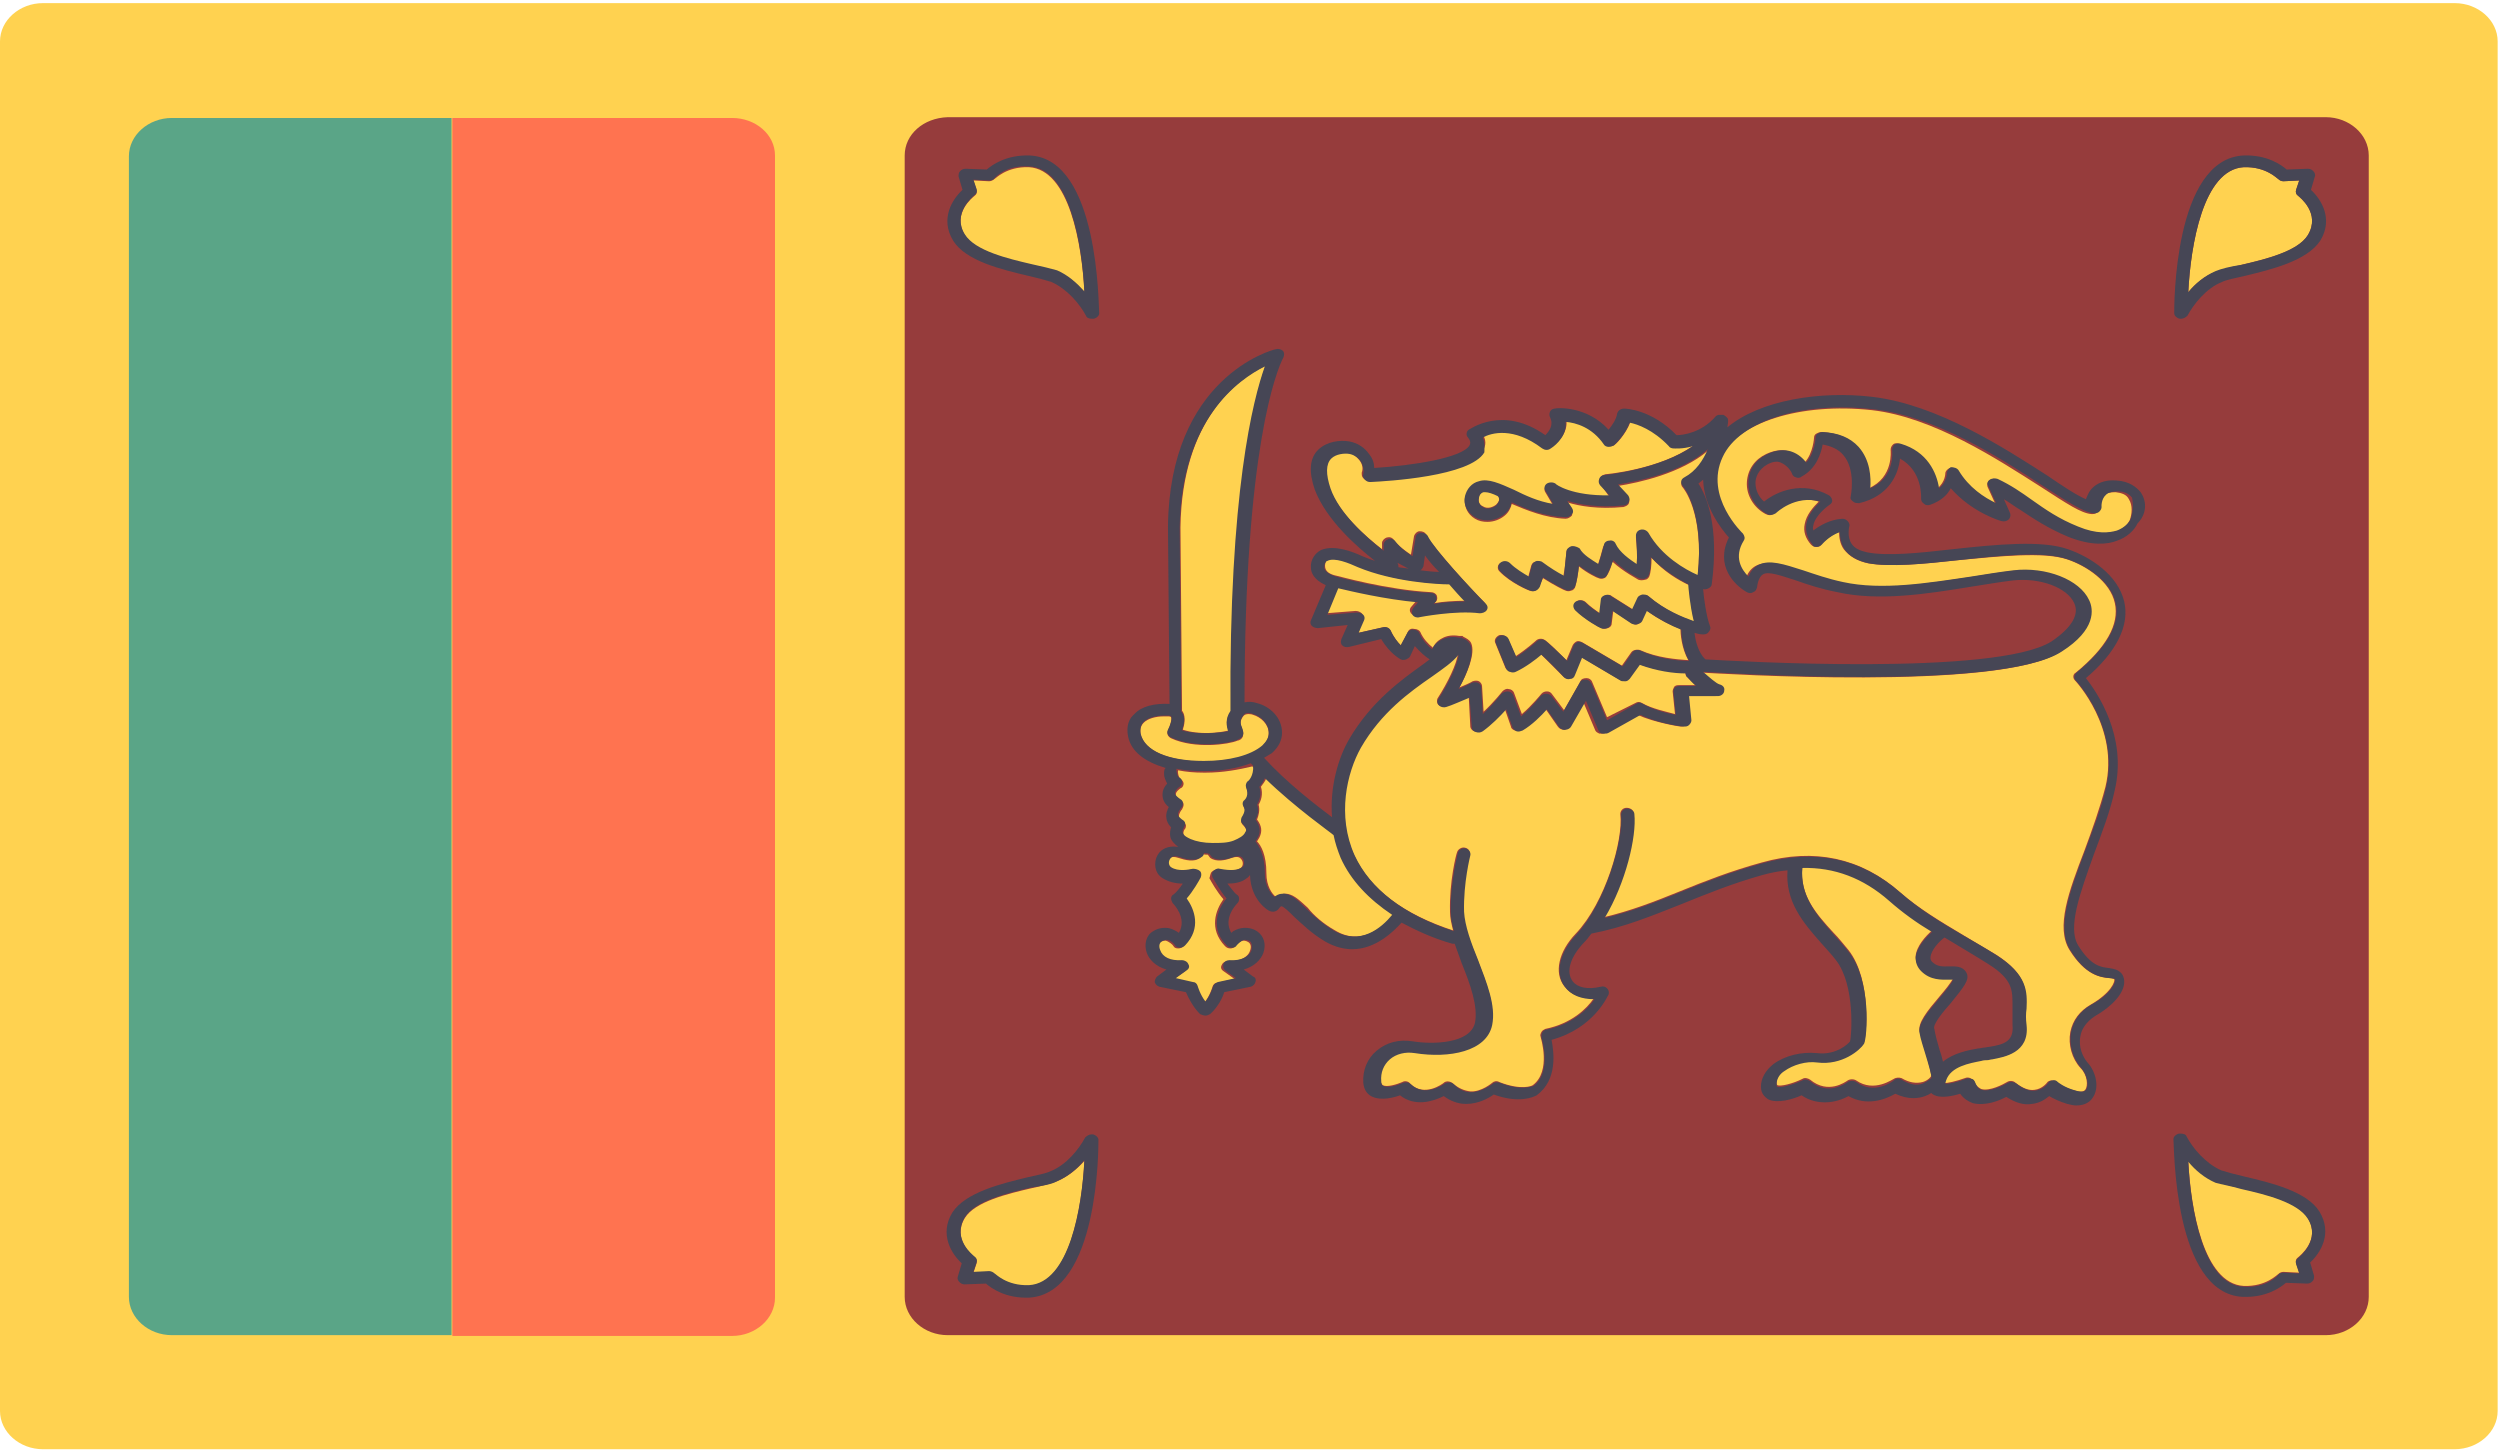 <?xml version="1.0" encoding="utf-8"?>
<!-- Generator: Adobe Illustrator 25.0.0, SVG Export Plug-In . SVG Version: 6.00 Build 0)  -->
<svg version="1.1" id="Capa_1" xmlns="http://www.w3.org/2000/svg" xmlns:xlink="http://www.w3.org/1999/xlink" x="0px" y="0px"
	 viewBox="0 0 32 18.62" style="enable-background:new 0 0 32 18.62;" xml:space="preserve">
<style type="text/css">
	.st0{fill:#FF4B55;}
	.st1{fill:#464655;}
	.st2{fill:#73AF00;}
	.st3{fill:#F5F5F5;}
	.st4{fill:#41479B;}
	.st5{fill:#FFF5DC;}
	.st6{fill:#D27D69;}
	.st7{fill:#FFE15A;}
	.st8{fill:#B95546;}
	.st9{fill:#DCBE82;}
	.st10{fill:#D2AA73;}
	.st11{fill:#4173CD;}
	.st12{fill:#82AFFF;}
	.st13{fill:#F09146;}
	.st14{fill:#FFB400;}
	.st15{fill:#965032;}
	.st16{fill:#BE7855;}
	.st17{fill:#FFBE3C;}
	.st18{fill:#EAF3F5;}
	.st19{fill:#8C5A28;}
	.st20{fill:#F0C850;}
	.st21{fill:#FF6E55;}
	.st22{fill:#FFBE5A;}
	.st23{fill:#3CC8FF;}
	.st24{fill:#825546;}
	.st25{fill:#FFD255;}
	.st26{fill:#FFD25A;}
	.st27{fill:#509664;}
	.st28{fill:#F0AA00;}
	.st29{fill:#A561CD;}
	.st30{fill:#B34900;}
	.st31{fill:#64B496;}
	.st32{fill:#FF6B71;}
	.st33{fill:#5F64B9;}
	.st34{fill:#F5F0F0;}
	.st35{fill:#5A4646;}
	.st36{fill:#E6E1CD;}
	.st37{fill:#FFD0AF;}
	.st38{fill:#FFAF94;}
	.st39{fill:#8CB400;}
	.st40{fill:#69C3FF;}
	.st41{fill:#009B64;}
	.st42{fill:#5AA0E6;}
	.st43{fill:#FFC88C;}
	.st44{fill:#E1E1E1;}
	.st45{fill:#966446;}
	.st46{fill:#BE915A;}
	.st47{fill:#B9B9B9;}
	.st48{fill:#F0C727;}
	.st49{fill:#50AF69;}
	.st50{fill:#FFE6E6;}
	.st51{fill:#FFB750;}
	.st52{fill:#FFC455;}
	.st53{fill:#FFCD55;}
	.st54{fill:#9BC800;}
	.st55{fill:#FFE14E;}
	.st56{fill:#FFB14E;}
	.st57{fill:#B46446;}
	.st58{fill:#5FA000;}
	.st59{fill:#F2DD30;}
	.st60{fill:#FFC855;}
	.st61{fill:#A0A0A0;}
	.st62{fill:#69B469;}
	.st63{fill:#F4E08F;}
	.st64{fill:#ECD077;}
	.st65{fill:#FCF0A8;}
	.st66{fill:#FAB446;}
	.st67{fill:#C8414B;}
	.st68{fill:#FF9B46;}
	.st69{fill:#FF9B55;}
	.st70{fill:#82C3D2;}
	.st71{fill:#5AA587;}
	.st72{fill:#CDCDCD;}
	.st73{fill:#B4A08C;}
	.st74{fill:#FFD250;}
	.st75{fill:#00C3A0;}
	.st76{fill:#00AADC;}
	.st77{fill:#732D37;}
	.st78{fill:#AAD264;}
	.st79{fill:#874150;}
	.st80{fill:#783C46;}
	.st81{fill:#FFB478;}
	.st82{fill:#9B4B5A;}
	.st83{fill:#FFCD5A;}
	.st84{fill:#FFAA5A;}
	.st85{fill:#FF875A;}
	.st86{fill:#E6B432;}
	.st87{fill:#C86464;}
	.st88{fill:#FFF5E1;}
	.st89{fill:#963C3C;}
	.st90{fill:#5A8250;}
	.st91{fill:#AFEBFF;}
	.st92{fill:#557DE6;}
	.st93{fill:#D23741;}
	.st94{fill:#64C86E;}
	.st95{fill:#873250;}
	.st96{fill:#41AA5A;}
	.st97{fill:#8CD7FF;}
	.st98{fill:#6EC86E;}
	.st99{fill:#FFF0E1;}
	.st100{fill:#FFC75A;}
	.st101{fill:#FFD350;}
	.st102{fill:#FFBE50;}
	.st103{fill:#A54B50;}
	.st104{fill:#C87878;}
	.st105{fill:#FF1722;}
	.st106{fill:#FFB441;}
	.st107{fill:#5064AA;}
	.st108{fill:#FFA0D2;}
	.st109{fill:#FF7350;}
	.st110{fill:#245DBD;}
	.st111{fill:#D35A10;}
	.st112{fill:#FFA033;}
	.st113{fill:#FF9480;}
	.st114{fill:#FFA0E4;}
	.st115{fill:#696E7D;}
	.st116{fill:#FFFCFF;}
	.st117{fill:#EBEBEB;}
	.st118{fill:#FF4B57;}
	.st119{fill:#D2D2D2;}
	.st120{fill:#F0C814;}
	.st121{fill:#F7B518;}
	.st122{fill:#2C2F38;}
	.st123{fill:#4C8056;}
	.st124{fill:#F0C419;}
	.st125{fill:#C03A2B;}
	.st126{fill:#EA3F3F;}
	.st127{fill:#E4E3E1;}
	.st128{fill:#2472B2;}
</style>
<g>
	<path class="st74" d="M31.42,0.04H0.55C0.25,0.04,0,0.26,0,0.53v17.53c0,0.27,0.25,0.49,0.55,0.49h30.87c0.3,0,0.55-0.22,0.55-0.49
		V0.53C31.97,0.26,31.72,0.04,31.42,0.04L31.42,0.04z M31.42,0.04"/>
	<path class="st89" d="M11.58,1.99V16.6c0,0.27,0.25,0.49,0.55,0.49h17.64c0.3,0,0.55-0.22,0.55-0.49V1.99
		c0-0.27-0.25-0.49-0.55-0.49H12.13C11.82,1.51,11.58,1.72,11.58,1.99L11.58,1.99z M11.58,1.99"/>
	<path class="st71" d="M5.79,1.51H2.2c-0.3,0-0.55,0.22-0.55,0.49V16.6c0,0.27,0.25,0.49,0.55,0.49h3.58V1.51z M5.79,1.51"/>
	<path class="st109" d="M9.37,1.51H5.79v15.59h3.58c0.3,0,0.55-0.22,0.55-0.49V1.99C9.92,1.72,9.67,1.51,9.37,1.51L9.37,1.51z
		 M9.37,1.51"/>
	<path class="st74" d="M24.57,13.2c-0.02-0.11,0.09-0.25,0.26-0.45c0.06-0.07,0.15-0.18,0.17-0.23c-0.02,0-0.04,0-0.05,0
		c-0.09,0-0.23,0.01-0.36-0.11c-0.05-0.05-0.07-0.11-0.07-0.17c0.01-0.13,0.13-0.26,0.21-0.33c-0.19-0.12-0.38-0.24-0.55-0.4
		c-0.33-0.29-0.7-0.43-1.11-0.42c-0.04,0.36,0.17,0.6,0.4,0.85c0.07,0.07,0.13,0.15,0.19,0.22c0.3,0.38,0.23,1.11,0.2,1.18
		c-0.04,0.09-0.28,0.28-0.6,0.24c-0.15-0.02-0.32,0.03-0.42,0.11c-0.05,0.04-0.1,0.09-0.1,0.17c0,0,0,0.02,0.01,0.03
		c0.04,0.02,0.2-0.02,0.32-0.08c0.03-0.02,0.07-0.01,0.1,0.01c0.23,0.19,0.45,0.03,0.48,0.01c0.03-0.02,0.08-0.02,0.11,0
		c0.23,0.16,0.47-0.02,0.48-0.02c0.03-0.02,0.07-0.02,0.1-0.01c0.1,0.06,0.19,0.07,0.27,0.05c0.07-0.02,0.11-0.07,0.11-0.08
		c0-0.03-0.04-0.19-0.07-0.29C24.62,13.39,24.59,13.27,24.57,13.2L24.57,13.2z M24.57,13.2"/>
	<path class="st74" d="M27.08,6.3c-0.07,0-0.12,0.01-0.15,0.04c-0.06,0.06-0.06,0.16-0.06,0.16c0,0.02-0.01,0.04-0.03,0.06
		c-0.02,0.02-0.04,0.02-0.07,0.02c-0.13-0.01-0.31-0.13-0.65-0.35c-0.55-0.35-1.37-0.89-2.16-0.98c-0.92-0.1-1.73,0.16-1.94,0.61
		c-0.23,0.51,0.26,0.97,0.26,0.98c0.02,0.02,0.03,0.06,0.01,0.09c-0.13,0.22-0.03,0.37,0.06,0.46c0.03-0.07,0.07-0.12,0.13-0.15
		c0.14-0.07,0.32-0.01,0.57,0.07c0.15,0.05,0.31,0.1,0.51,0.15c0.5,0.11,1.1,0.01,1.64-0.07c0.19-0.03,0.37-0.06,0.54-0.08
		c0.43-0.05,0.85,0.12,0.97,0.38c0.06,0.13,0.09,0.38-0.35,0.66c-0.78,0.5-4.36,0.27-4.57,0.26c0,0-0.01,0-0.02,0
		c0.08,0.08,0.17,0.15,0.21,0.16c0.04,0.01,0.07,0.04,0.06,0.08C22.03,8.88,22,8.91,21.95,8.91l-0.37,0l0.03,0.31
		c0,0.02-0.01,0.05-0.03,0.06c-0.02,0.02-0.05,0.02-0.07,0.02c-0.01,0-0.33-0.05-0.55-0.15l-0.41,0.23
		c-0.01,0.01-0.03,0.01-0.05,0.01c-0.01,0-0.02,0-0.03,0c-0.02-0.01-0.04-0.02-0.05-0.04l-0.16-0.38L20.09,9.3
		c-0.01,0.02-0.04,0.04-0.07,0.04c-0.03,0-0.06-0.01-0.08-0.04l-0.16-0.23c-0.07,0.08-0.19,0.2-0.31,0.27
		c-0.02,0.01-0.05,0.02-0.08,0.01c-0.03-0.01-0.05-0.03-0.05-0.05l-0.08-0.23c-0.07,0.08-0.18,0.19-0.3,0.28
		c-0.02,0.02-0.06,0.02-0.09,0.01c-0.03-0.01-0.05-0.04-0.05-0.06L18.8,8.92c-0.1,0.04-0.23,0.1-0.3,0.12
		c-0.03,0.01-0.07,0-0.09-0.02c-0.02-0.02-0.02-0.06-0.01-0.08c0.13-0.2,0.25-0.45,0.26-0.57c-0.09,0.09-0.21,0.18-0.34,0.28
		c-0.29,0.21-0.65,0.46-0.91,0.91c-0.18,0.31-0.32,0.86-0.08,1.38c0.2,0.44,0.63,0.76,1.27,0.97c-0.02-0.08-0.04-0.16-0.04-0.24
		c-0.01-0.39,0.08-0.74,0.09-0.76c0.01-0.04,0.06-0.07,0.1-0.06c0.05,0.01,0.07,0.05,0.06,0.09c0,0-0.09,0.35-0.08,0.72
		c0,0.18,0.09,0.4,0.18,0.62c0.11,0.29,0.23,0.58,0.18,0.83c-0.07,0.34-0.55,0.42-0.99,0.36c-0.13-0.02-0.24,0.01-0.32,0.08
		c-0.08,0.07-0.13,0.17-0.11,0.28c0.01,0.05,0.03,0.06,0.03,0.06c0.05,0.03,0.18-0.01,0.25-0.04c0.03-0.02,0.08-0.01,0.1,0.02
		c0.18,0.18,0.42,0,0.43-0.01c0.03-0.03,0.09-0.02,0.12,0.01c0.07,0.06,0.14,0.09,0.22,0.1c0.14,0.01,0.28-0.11,0.28-0.11
		c0.02-0.02,0.06-0.03,0.09-0.01c0.28,0.11,0.42,0.05,0.43,0.04c0.24-0.18,0.1-0.61,0.1-0.62c-0.01-0.02,0-0.04,0.01-0.06
		c0.01-0.02,0.03-0.03,0.05-0.04c0.34-0.07,0.53-0.26,0.62-0.39c-0.17,0-0.3-0.05-0.38-0.16c-0.13-0.17-0.07-0.44,0.15-0.67
		c0.38-0.4,0.61-1.2,0.57-1.53c0-0.04,0.03-0.08,0.08-0.08c0.05,0,0.09,0.03,0.09,0.07c0.03,0.29-0.12,0.88-0.38,1.33
		c0.34-0.08,0.65-0.2,0.97-0.33c0.32-0.13,0.65-0.26,1.05-0.37c0.67-0.19,1.27-0.06,1.77,0.38c0.24,0.21,0.51,0.37,0.81,0.55
		c0.13,0.08,0.27,0.16,0.42,0.25c0.39,0.25,0.39,0.46,0.38,0.68c0,0.07,0,0.14,0,0.21c0.04,0.36-0.28,0.42-0.44,0.44
		c-0.02,0-0.04,0.01-0.06,0.01c-0.02,0-0.05,0.01-0.08,0.01c-0.16,0.03-0.4,0.07-0.45,0.25c-0.01,0.03-0.01,0.04-0.01,0.04
		c0.02,0.01,0.15-0.02,0.26-0.06c0.02-0.01,0.05-0.01,0.07,0c0.02,0.01,0.04,0.02,0.05,0.04c0.03,0.08,0.08,0.09,0.09,0.1
		c0.11,0.03,0.28-0.06,0.33-0.09c0.03-0.02,0.08-0.02,0.11,0.01c0.09,0.07,0.17,0.1,0.24,0.09c0.1-0.01,0.16-0.09,0.16-0.09
		c0.01-0.02,0.04-0.03,0.06-0.03c0.03,0,0.05,0.01,0.07,0.02c0,0,0.07,0.07,0.23,0.11c0.1,0.03,0.12,0,0.13-0.01
		c0.04-0.05,0.03-0.19-0.06-0.28c-0.11-0.12-0.16-0.3-0.13-0.46c0.03-0.15,0.12-0.27,0.26-0.35c0.26-0.15,0.32-0.3,0.3-0.33
		c0,0-0.03-0.01-0.06-0.01c-0.12-0.01-0.31-0.04-0.51-0.36c-0.18-0.29-0.01-0.75,0.19-1.27c0.1-0.27,0.2-0.55,0.27-0.82
		c0.18-0.75-0.38-1.35-0.39-1.36c-0.03-0.03-0.03-0.08,0.01-0.1c0.39-0.32,0.56-0.62,0.5-0.89c-0.06-0.28-0.37-0.48-0.61-0.56
		c-0.3-0.1-0.86-0.04-1.4,0.01c-0.45,0.05-0.87,0.09-1.15,0.04c-0.14-0.03-0.24-0.09-0.31-0.18c-0.05-0.07-0.06-0.16-0.06-0.22
		c-0.14,0.05-0.23,0.16-0.23,0.16C23.3,6.99,23.28,7,23.25,7c-0.03,0-0.05-0.01-0.07-0.03c-0.07-0.08-0.1-0.17-0.08-0.26
		c0.02-0.12,0.11-0.22,0.18-0.29c-0.31-0.1-0.56,0.14-0.57,0.15C22.68,6.6,22.64,6.6,22.6,6.58c-0.15-0.08-0.25-0.24-0.24-0.41
		c0.01-0.16,0.1-0.29,0.25-0.36c0.11-0.05,0.21-0.06,0.3-0.03c0.09,0.03,0.15,0.09,0.19,0.14c0.11-0.12,0.12-0.32,0.12-0.32
		c0-0.02,0.01-0.04,0.03-0.05c0.02-0.01,0.04-0.02,0.06-0.02c0.2,0.01,0.36,0.07,0.46,0.19c0.15,0.16,0.16,0.39,0.15,0.53
		c0.32-0.14,0.28-0.48,0.28-0.49c0-0.03,0.01-0.05,0.03-0.07c0.02-0.02,0.05-0.02,0.08-0.01c0.34,0.11,0.46,0.37,0.49,0.57
		c0.1-0.08,0.1-0.19,0.1-0.19c0-0.03,0.03-0.06,0.06-0.07c0.04-0.01,0.08,0.01,0.1,0.04c0.13,0.21,0.33,0.34,0.48,0.42l-0.1-0.22
		c-0.01-0.03,0-0.06,0.02-0.08c0.03-0.02,0.07-0.03,0.1-0.01c0.17,0.08,0.3,0.17,0.44,0.27c0.17,0.12,0.34,0.23,0.59,0.34
		c0.24,0.1,0.4,0.08,0.5,0.05c0.1-0.03,0.15-0.1,0.17-0.14c0.03-0.08,0.04-0.19-0.01-0.27C27.22,6.33,27.16,6.31,27.08,6.3
		L27.08,6.3z M27.08,6.3"/>
	<path class="st74" d="M17.11,7.37C17.11,7.37,17.11,7.37,17.11,7.37C17.11,7.37,17.11,7.37,17.11,7.37c0.01,0,0.64,0.18,1.21,0.21
		c0.03,0,0.06,0.02,0.07,0.04c0.01,0.03,0.01,0.06-0.01,0.08l-0.02,0.02c0.11-0.02,0.26-0.03,0.4-0.03
		c-0.06-0.06-0.13-0.14-0.2-0.22c-0.15,0-0.71-0.02-1.17-0.22c-0.11-0.05-0.3-0.13-0.39-0.09c-0.02,0.01-0.04,0.04-0.04,0.08
		C16.96,7.31,17.01,7.35,17.11,7.37L17.11,7.37z M17.11,7.37"/>
	<path class="st74" d="M19.01,6.29c-0.01,0-0.02,0-0.02,0c-0.04,0.01-0.06,0.05-0.06,0.08c-0.01,0.04,0,0.09,0.05,0.11
		c0.06,0.04,0.13,0.01,0.17-0.02c0.01-0.01,0.07-0.07,0.03-0.13C19.11,6.31,19.05,6.29,19.01,6.29L19.01,6.29z M19.01,6.29"/>
	<path class="st74" d="M18.18,8.09c0.04,0.09,0.1,0.15,0.16,0.2c0.02-0.04,0.05-0.08,0.1-0.11c0.05-0.03,0.12-0.06,0.24-0.04
		c0,0,0,0,0.01,0c0,0,0.01,0,0.01,0c0,0,0,0,0.01,0c0,0,0.01,0,0.01,0c0,0,0,0,0.01,0.01c0.04,0.02,0.08,0.04,0.1,0.08
		c0.06,0.13-0.05,0.39-0.15,0.57c0.07-0.03,0.14-0.06,0.17-0.08c0.03-0.01,0.06-0.01,0.08,0c0.02,0.01,0.04,0.04,0.04,0.06
		l0.02,0.33c0.13-0.12,0.24-0.26,0.24-0.26c0.02-0.02,0.05-0.04,0.08-0.03c0.03,0,0.06,0.02,0.07,0.05l0.1,0.27
		c0.13-0.11,0.25-0.26,0.25-0.26c0.02-0.02,0.04-0.03,0.07-0.03c0.03,0,0.05,0.01,0.07,0.04l0.15,0.2l0.21-0.37
		c0.01-0.03,0.04-0.04,0.08-0.04c0.03,0,0.06,0.02,0.07,0.05l0.19,0.45L20.93,9c0.03-0.02,0.06-0.02,0.09,0
		c0.12,0.07,0.31,0.11,0.42,0.14l-0.03-0.29c0-0.02,0.01-0.04,0.02-0.06c0.02-0.02,0.04-0.02,0.06-0.02l0.21,0
		c-0.05-0.05-0.09-0.09-0.11-0.11c-0.01-0.01-0.02-0.03-0.02-0.05c-0.16-0.01-0.37-0.03-0.59-0.11l-0.13,0.18
		c-0.01,0.02-0.03,0.03-0.05,0.03c-0.01,0-0.01,0-0.02,0c-0.02,0-0.03,0-0.05-0.01l-0.49-0.29l-0.09,0.22
		c-0.01,0.02-0.03,0.04-0.06,0.05c-0.03,0.01-0.06,0-0.08-0.02c-0.08-0.08-0.22-0.22-0.29-0.29c-0.07,0.06-0.19,0.16-0.33,0.22
		c-0.02,0.01-0.05,0.01-0.07,0c-0.02-0.01-0.04-0.02-0.05-0.04l-0.13-0.32c-0.02-0.04,0.01-0.08,0.05-0.1
		c0.04-0.01,0.09,0.01,0.11,0.04l0.1,0.23c0.14-0.09,0.26-0.2,0.26-0.2c0.03-0.03,0.08-0.03,0.11-0.01
		c0.05,0.03,0.18,0.16,0.28,0.26l0.08-0.19c0.01-0.02,0.03-0.04,0.05-0.05c0.02-0.01,0.05,0,0.07,0.01l0.51,0.3l0.12-0.17
		c0.02-0.03,0.07-0.04,0.11-0.03c0.22,0.1,0.47,0.12,0.62,0.13c-0.09-0.16-0.1-0.35-0.1-0.4C21.38,8,21.23,7.93,21.07,7.81
		l-0.06,0.13C21,7.97,20.98,7.98,20.96,7.99c-0.02,0.01-0.05,0-0.07-0.01l-0.24-0.16l-0.02,0.16c0,0.03-0.02,0.05-0.05,0.06
		c-0.03,0.01-0.06,0.01-0.08,0c-0.01,0-0.21-0.11-0.33-0.23c-0.03-0.03-0.03-0.08,0.01-0.11c0.03-0.03,0.09-0.02,0.12,0.01
		c0.05,0.05,0.12,0.1,0.18,0.14l0.02-0.17c0-0.03,0.02-0.05,0.05-0.06c0.03-0.01,0.06-0.01,0.08,0.01l0.27,0.17l0.07-0.14
		c0.01-0.02,0.03-0.04,0.06-0.04c0.03-0.01,0.06,0,0.08,0.02c0.21,0.18,0.44,0.27,0.58,0.32c-0.05-0.2-0.07-0.45-0.07-0.46
		c0,0,0,0,0-0.01c-0.13-0.06-0.32-0.17-0.48-0.35c0,0.09-0.01,0.19-0.03,0.24c-0.01,0.02-0.03,0.04-0.05,0.04
		C21.02,7.43,21,7.43,20.97,7.42c-0.01-0.01-0.19-0.1-0.33-0.23c-0.02,0.08-0.05,0.15-0.08,0.19C20.55,7.4,20.5,7.42,20.46,7.4
		c-0.01,0-0.14-0.06-0.25-0.15c-0.01,0.1-0.03,0.21-0.05,0.27c-0.01,0.02-0.03,0.04-0.05,0.04c-0.02,0.01-0.05,0.01-0.07,0
		c-0.01,0-0.15-0.07-0.29-0.16L19.7,7.51c-0.01,0.02-0.02,0.04-0.05,0.05c-0.02,0.01-0.05,0.01-0.07,0c-0.01,0-0.25-0.1-0.39-0.25
		c-0.03-0.03-0.02-0.08,0.01-0.1c0.04-0.03,0.09-0.02,0.12,0.01c0.07,0.07,0.17,0.13,0.24,0.17l0.04-0.15
		c0.01-0.03,0.03-0.05,0.06-0.05c0.03-0.01,0.06,0,0.08,0.02c0.08,0.06,0.19,0.13,0.27,0.17c0.02-0.09,0.03-0.23,0.04-0.31
		c0-0.03,0.03-0.06,0.07-0.07c0.04-0.01,0.07,0.01,0.09,0.04c0.05,0.08,0.16,0.15,0.24,0.2c0.02-0.06,0.05-0.16,0.07-0.24
		c0.01-0.03,0.04-0.05,0.07-0.06c0.04,0,0.07,0.01,0.09,0.04c0.05,0.1,0.18,0.2,0.27,0.26c0.01-0.11,0-0.26-0.01-0.36
		c0-0.04,0.02-0.07,0.06-0.08c0.04-0.01,0.08,0.01,0.1,0.04c0.17,0.3,0.47,0.47,0.63,0.54c0.09-0.82-0.19-1.14-0.19-1.14
		c-0.02-0.02-0.02-0.04-0.02-0.06c0-0.02,0.02-0.04,0.04-0.05c0.15-0.08,0.24-0.22,0.3-0.36c-0.34,0.29-0.89,0.41-1.15,0.45
		l0.13,0.14c0.02,0.02,0.02,0.05,0.01,0.08c-0.01,0.03-0.04,0.04-0.07,0.05c-0.32,0.03-0.56-0.01-0.72-0.06l0.06,0.09
		c0.01,0.02,0.01,0.05,0,0.08c-0.02,0.02-0.05,0.04-0.08,0.04c-0.26-0.01-0.5-0.11-0.69-0.19c-0.01,0.05-0.04,0.11-0.09,0.15
		c-0.06,0.05-0.14,0.08-0.22,0.08c-0.06,0-0.11-0.01-0.16-0.04c-0.1-0.06-0.14-0.16-0.13-0.26c0.02-0.1,0.09-0.17,0.18-0.2
		c0.13-0.03,0.27,0.03,0.45,0.11c0.14,0.07,0.32,0.14,0.5,0.18l-0.1-0.17c-0.02-0.03-0.01-0.07,0.02-0.09
		c0.03-0.02,0.08-0.02,0.11,0c0,0,0.21,0.15,0.69,0.15L20.49,6.2c-0.02-0.02-0.02-0.05-0.01-0.08c0.01-0.03,0.04-0.04,0.07-0.05
		c0.01,0,0.7-0.06,1.13-0.37c-0.14,0.04-0.25,0.03-0.25,0.03c-0.02,0-0.04-0.01-0.06-0.03c-0.2-0.22-0.4-0.28-0.5-0.3
		c-0.06,0.16-0.19,0.29-0.2,0.29c-0.02,0.02-0.04,0.02-0.07,0.02c-0.03,0-0.05-0.02-0.06-0.04c-0.15-0.21-0.37-0.27-0.49-0.29
		c0.02,0.16-0.11,0.29-0.19,0.34c-0.03,0.02-0.08,0.02-0.11,0c-0.36-0.29-0.64-0.2-0.76-0.14c0.04,0.08,0.02,0.14-0.01,0.19
		c-0.17,0.31-1.24,0.37-1.46,0.38c-0.03,0-0.05-0.01-0.07-0.03c-0.02-0.02-0.02-0.04-0.02-0.07c0.02-0.05,0.01-0.11-0.03-0.16
		c-0.04-0.05-0.09-0.09-0.15-0.1c-0.06-0.01-0.16,0-0.23,0.06c-0.07,0.07-0.08,0.2-0.01,0.38c0.11,0.32,0.46,0.63,0.68,0.8
		c0-0.04,0-0.07,0-0.08c0-0.03,0.03-0.06,0.06-0.07c0.04-0.01,0.07,0,0.09,0.03c0.07,0.09,0.16,0.15,0.22,0.19l0.04-0.24
		c0.01-0.03,0.04-0.06,0.07-0.06c0.04,0,0.07,0.01,0.09,0.05c0.08,0.16,0.56,0.68,0.74,0.86c0.02,0.02,0.03,0.06,0.01,0.08
		c-0.02,0.03-0.05,0.04-0.09,0.04c-0.31-0.04-0.76,0.05-0.77,0.05c-0.04,0.01-0.07-0.01-0.09-0.03c-0.02-0.03-0.02-0.06,0.01-0.09
		l0.06-0.07c-0.43-0.04-0.85-0.14-1.02-0.18l-0.14,0.34l0.38-0.03c0.03,0,0.06,0.01,0.08,0.03c0.02,0.02,0.02,0.05,0.01,0.07
		L17.39,8.1l0.31-0.07c0.04-0.01,0.08,0.01,0.1,0.04c0.04,0.09,0.09,0.15,0.13,0.19l0.09-0.17c0.01-0.03,0.04-0.05,0.08-0.04
		C18.14,8.05,18.17,8.07,18.18,8.09L18.18,8.09z M18.18,8.09"/>
	<path class="st74" d="M17.09,11.91c0.33,0.2,0.6-0.03,0.75-0.2c-0.31-0.2-0.53-0.44-0.66-0.73c-0.04-0.09-0.07-0.19-0.09-0.29
		c-0.03-0.02-0.49-0.35-0.88-0.73c-0.02,0.05-0.05,0.08-0.07,0.11c0.03,0.1,0,0.18-0.03,0.23c0.02,0.07,0,0.14-0.02,0.19
		c0.06,0.08,0.07,0.15,0.03,0.23c-0.01,0.02-0.02,0.03-0.03,0.05c0.05,0.05,0.12,0.17,0.12,0.41c0,0.16,0.07,0.26,0.12,0.3
		c0.03-0.02,0.06-0.03,0.1-0.04c0.11-0.01,0.19,0.07,0.31,0.18C16.81,11.71,16.93,11.82,17.09,11.91L17.09,11.91z M17.09,11.91"/>
	<path class="st74" d="M15.43,9.89c-0.01,0-0.01,0-0.02,0c-0.12,0-0.23-0.01-0.33-0.03c-0.01,0.03,0.01,0.1,0.03,0.11
		c0.02,0.01,0.04,0.04,0.04,0.06c0,0.02-0.01,0.05-0.04,0.06c-0.01,0.01-0.06,0.04-0.06,0.08c0,0.03,0.04,0.07,0.07,0.08
		c0.02,0.01,0.03,0.03,0.03,0.05c0,0.02-0.01,0.04-0.02,0.06c-0.01,0.01-0.04,0.05-0.04,0.09c0,0.01,0,0.03,0.05,0.06
		c0.02,0.01,0.03,0.03,0.04,0.05c0,0.02,0,0.04-0.02,0.06c0,0-0.02,0.03-0.01,0.06c0.01,0.03,0.06,0.06,0.1,0.08
		c0.07,0.03,0.17,0.05,0.28,0.05c0,0,0.01,0,0.01,0c0.09,0,0.18-0.01,0.26-0.03c0.08-0.03,0.13-0.06,0.15-0.11
		c0.01-0.01,0.02-0.05-0.04-0.11c-0.03-0.03-0.03-0.07,0-0.09c0,0,0.06-0.07,0.02-0.12c-0.02-0.03-0.01-0.07,0.01-0.09
		c0,0,0.06-0.06,0.02-0.16c-0.01-0.03,0-0.06,0.02-0.08c0,0,0.08-0.07,0.08-0.18c-0.01-0.01-0.02-0.02-0.03-0.03
		C15.86,9.85,15.66,9.89,15.43,9.89L15.43,9.89z M15.43,9.89"/>
	<path class="st74" d="M16.2,4.68c-0.34,0.16-1.07,0.67-1.09,2.07l0.02,2.35c0,0,0.01,0.01,0.01,0.01c0.04,0.07,0.02,0.17,0,0.23
		c0.21,0.07,0.47,0.04,0.59,0.01C15.7,9.3,15.68,9.2,15.76,9.1C15.75,6.3,16.05,5.11,16.2,4.68L16.2,4.68z M16.2,4.68"/>
	<path class="st74" d="M16.24,9.39c0-0.12-0.1-0.21-0.2-0.24c-0.02-0.01-0.09-0.02-0.12,0.01c-0.06,0.07-0.04,0.12-0.02,0.17
		c0.01,0.03,0.02,0.05,0.01,0.09c-0.01,0.04-0.05,0.06-0.07,0.06c-0.11,0.05-0.55,0.11-0.85-0.03c-0.04-0.02-0.06-0.06-0.04-0.1
		c0.03-0.06,0.05-0.14,0.04-0.17c0,0-0.01-0.01-0.03-0.01c-0.02,0-0.04,0-0.07,0c-0.1,0-0.2,0.03-0.25,0.08
		c-0.04,0.04-0.05,0.09-0.04,0.15c0.05,0.21,0.35,0.34,0.81,0.35c0.32,0,0.6-0.07,0.74-0.19C16.21,9.5,16.24,9.45,16.24,9.39
		L16.24,9.39z M16.24,9.39"/>
	<path class="st74" d="M15.51,11.16c0.02-0.02,0.05-0.03,0.08-0.03c0.06,0.01,0.2,0.04,0.29-0.02c0.03-0.02,0.04-0.07,0.01-0.11
		c-0.01-0.01-0.03-0.05-0.12-0.02c-0.08,0.03-0.2,0.06-0.28,0c-0.01-0.01-0.02-0.03-0.03-0.04c-0.02,0-0.05,0-0.07-0.01
		c-0.01,0.02-0.02,0.03-0.03,0.05c-0.07,0.06-0.19,0.03-0.28,0c-0.09-0.03-0.11,0.01-0.12,0.02c-0.02,0.04-0.02,0.09,0.01,0.11
		c0.08,0.06,0.23,0.03,0.28,0.02c0.03-0.01,0.07,0,0.09,0.03c0.02,0.02,0.03,0.05,0.01,0.08c-0.02,0.03-0.1,0.18-0.18,0.27
		c0.11,0.14,0.2,0.38-0.02,0.6c-0.02,0.02-0.04,0.03-0.07,0.03c-0.03,0-0.05-0.01-0.06-0.03c-0.01-0.02-0.06-0.06-0.1-0.07
		c-0.01,0-0.04,0-0.07,0.02c-0.02,0.01-0.03,0.06-0.02,0.11c0.03,0.09,0.14,0.14,0.28,0.13c0.03,0,0.07,0.02,0.08,0.05
		c0.01,0.03,0,0.06-0.02,0.08l-0.14,0.1l0.23,0.05c0.03,0.01,0.05,0.03,0.06,0.05c0,0,0.03,0.11,0.1,0.2c0.07-0.09,0.1-0.2,0.1-0.2
		c0.01-0.03,0.03-0.05,0.06-0.05l0.22-0.05l-0.14-0.1c-0.03-0.02-0.04-0.05-0.02-0.08c0.01-0.03,0.05-0.05,0.08-0.05
		c0.14,0.01,0.25-0.04,0.28-0.13c0.02-0.05,0.01-0.09-0.02-0.11c-0.03-0.02-0.06-0.02-0.07-0.02c-0.05,0.01-0.09,0.06-0.1,0.07
		c-0.01,0.02-0.04,0.03-0.06,0.03c-0.03,0-0.05-0.01-0.07-0.03c-0.21-0.22-0.12-0.46-0.02-0.6c-0.08-0.09-0.16-0.23-0.18-0.27
		C15.49,11.22,15.49,11.18,15.51,11.16L15.51,11.16z M15.51,11.16"/>
	<path class="st1" d="M27.4,6.3c-0.05-0.06-0.14-0.14-0.31-0.15c-0.12-0.01-0.22,0.02-0.29,0.08c-0.06,0.05-0.08,0.11-0.1,0.16
		c-0.12-0.05-0.3-0.17-0.49-0.3c-0.56-0.36-1.41-0.91-2.24-1.01c-0.67-0.08-1.44,0.04-1.86,0.39c0.01-0.05,0.01-0.08,0.01-0.08
		c0,0,0,0,0,0c0-0.01,0-0.03-0.01-0.04c0,0,0,0-0.01-0.01c-0.01-0.01-0.02-0.02-0.04-0.03c0,0,0,0,0,0h0c-0.02,0-0.03,0-0.05,0
		c0,0-0.01,0-0.01,0c-0.01,0-0.03,0.01-0.04,0.02c0,0,0,0,0,0c-0.18,0.21-0.42,0.24-0.5,0.24c-0.32-0.33-0.65-0.34-0.67-0.34
		c-0.05,0-0.08,0.03-0.09,0.06c-0.01,0.08-0.07,0.16-0.11,0.21c-0.28-0.31-0.67-0.28-0.69-0.27c-0.03,0-0.05,0.02-0.06,0.04
		c-0.01,0.02-0.01,0.05,0,0.07c0.05,0.1-0.01,0.18-0.06,0.23c-0.55-0.39-0.97-0.07-0.98-0.07c-0.03,0.02-0.04,0.07-0.01,0.1
		c0.04,0.05,0.03,0.08,0.02,0.1c-0.09,0.16-0.73,0.26-1.22,0.29c0-0.06-0.02-0.12-0.06-0.17c-0.06-0.09-0.15-0.15-0.26-0.17
		c-0.12-0.02-0.28,0-0.39,0.1c-0.12,0.11-0.13,0.29-0.05,0.52C16.98,6.66,17.37,7,17.6,7.18c-0.06-0.02-0.11-0.04-0.16-0.06
		c-0.13-0.06-0.36-0.15-0.53-0.08c-0.08,0.04-0.14,0.13-0.13,0.23c0,0.05,0.03,0.15,0.19,0.22l-0.19,0.45
		c-0.01,0.02-0.01,0.05,0.01,0.07c0.02,0.02,0.05,0.03,0.08,0.03L17.25,8l-0.08,0.18c-0.01,0.03-0.01,0.06,0.01,0.08
		c0.02,0.02,0.05,0.03,0.09,0.02l0.41-0.1c0.11,0.19,0.25,0.26,0.25,0.26c0.02,0.01,0.04,0.01,0.07,0c0.02-0.01,0.04-0.02,0.05-0.04
		l0.06-0.13c0.07,0.08,0.14,0.14,0.19,0.17c-0.03,0.02-0.05,0.04-0.08,0.06c-0.28,0.2-0.67,0.48-0.95,0.96
		c-0.14,0.24-0.25,0.61-0.22,1c-0.2-0.15-0.59-0.45-0.87-0.76c0.03-0.02,0.07-0.04,0.1-0.06c0.09-0.08,0.13-0.17,0.13-0.26
		c0-0.2-0.16-0.34-0.32-0.38c-0.06-0.02-0.11-0.02-0.16-0.01c0-3.25,0.41-4.25,0.5-4.42c0.01-0.03,0.01-0.06-0.01-0.08
		c-0.02-0.02-0.06-0.03-0.09-0.02c-0.06,0.01-1.36,0.37-1.38,2.27l0.02,2.27C14.78,9,14.61,9.04,14.52,9.14
		c-0.06,0.05-0.11,0.14-0.08,0.29c0.04,0.19,0.21,0.32,0.48,0.4C14.9,9.85,14.9,9.87,14.9,9.91c0,0.04,0.02,0.08,0.04,0.12
		c-0.03,0.03-0.06,0.08-0.06,0.14c0,0.06,0.02,0.11,0.08,0.16c-0.02,0.04-0.04,0.09-0.03,0.14c0,0.03,0.02,0.08,0.06,0.12
		c-0.01,0.03-0.02,0.08-0.01,0.12c0.01,0.05,0.05,0.09,0.1,0.13c-0.13-0.02-0.22,0.03-0.26,0.1c-0.06,0.1-0.04,0.24,0.06,0.3
		c0.08,0.05,0.17,0.07,0.26,0.07c-0.04,0.06-0.09,0.12-0.12,0.14c-0.02,0.01-0.03,0.03-0.03,0.05c0,0.02,0.01,0.04,0.02,0.06
		c0.01,0.01,0.19,0.19,0.08,0.38c-0.03-0.02-0.08-0.05-0.13-0.06c-0.07-0.01-0.14,0-0.2,0.04c-0.09,0.05-0.12,0.17-0.08,0.28
		c0.03,0.08,0.11,0.17,0.25,0.21l-0.12,0.09c-0.02,0.02-0.03,0.05-0.03,0.07c0.01,0.03,0.03,0.05,0.06,0.06l0.34,0.07
		c0.03,0.07,0.09,0.19,0.18,0.28c0.02,0.01,0.05,0.02,0.07,0.02s0.04-0.01,0.06-0.02c0.1-0.09,0.16-0.21,0.18-0.28l0.34-0.07
		c0.03-0.01,0.05-0.03,0.06-0.06c0.01-0.03,0-0.06-0.03-0.07l-0.12-0.09c0.14-0.04,0.22-0.13,0.25-0.21
		c0.04-0.11,0.01-0.22-0.08-0.28c-0.06-0.04-0.13-0.05-0.2-0.04c-0.05,0.01-0.1,0.03-0.13,0.06c-0.11-0.19,0.07-0.37,0.08-0.38
		c0.02-0.02,0.02-0.04,0.02-0.06c0-0.02-0.01-0.04-0.03-0.05c-0.03-0.02-0.07-0.08-0.12-0.14c0.08,0,0.18-0.01,0.25-0.07
		c0.02-0.01,0.03-0.03,0.04-0.04c0.01,0.33,0.24,0.46,0.25,0.46c0.04,0.02,0.09,0.01,0.12-0.03c0.02-0.03,0.03-0.03,0.03-0.03
		c0.03,0,0.11,0.08,0.17,0.14c0.1,0.09,0.22,0.21,0.39,0.31c0.12,0.07,0.24,0.1,0.35,0.1c0.3,0,0.53-0.23,0.63-0.34
		c0.19,0.1,0.4,0.2,0.65,0.27c0.01,0,0.02,0,0.03,0c0.03,0.08,0.06,0.17,0.09,0.25c0.11,0.27,0.21,0.55,0.17,0.76
		c-0.06,0.27-0.54,0.28-0.79,0.24c-0.18-0.03-0.34,0.01-0.47,0.12c-0.12,0.1-0.18,0.25-0.17,0.41c0.01,0.11,0.07,0.16,0.12,0.18
		c0.11,0.05,0.27,0.01,0.35-0.02c0.19,0.15,0.42,0.08,0.56,0.01c0.08,0.06,0.18,0.1,0.28,0.1c0,0,0.01,0,0.01,0
		c0.15,0,0.28-0.07,0.35-0.12c0.33,0.12,0.51,0.03,0.55,0.01c0.27-0.2,0.22-0.55,0.19-0.71c0.55-0.15,0.72-0.57,0.73-0.58
		c0.01-0.03,0-0.06-0.02-0.08c-0.02-0.02-0.05-0.03-0.08-0.02c-0.17,0.04-0.3,0.01-0.36-0.07c-0.09-0.12-0.03-0.31,0.14-0.49
		c0.04-0.04,0.07-0.08,0.1-0.12c0.42-0.08,0.78-0.23,1.16-0.38c0.32-0.13,0.64-0.26,1.03-0.37c0.11-0.03,0.21-0.05,0.32-0.06
		c-0.03,0.4,0.2,0.67,0.43,0.93c0.06,0.07,0.13,0.14,0.19,0.22c0.25,0.32,0.2,0.98,0.18,1.04c-0.02,0.03-0.18,0.18-0.42,0.15
		c-0.2-0.02-0.41,0.03-0.56,0.14c-0.1,0.08-0.16,0.18-0.16,0.29c0,0.09,0.05,0.13,0.09,0.16c0.12,0.06,0.32,0,0.43-0.05
		c0.1,0.07,0.21,0.09,0.3,0.09c0.12,0,0.23-0.04,0.3-0.08c0.23,0.13,0.46,0.05,0.6-0.03c0.17,0.08,0.3,0.06,0.38,0.03
		c0.03-0.01,0.05-0.02,0.08-0.04c0,0,0.01,0.01,0.01,0.01c0.09,0.07,0.26,0.03,0.36,0c0.05,0.07,0.11,0.1,0.16,0.12
		c0.16,0.04,0.34-0.03,0.43-0.08c0.11,0.07,0.22,0.11,0.33,0.09c0.1-0.01,0.17-0.06,0.22-0.1c0.05,0.03,0.13,0.07,0.23,0.1
		c0.04,0.01,0.08,0.02,0.12,0.02c0.12,0,0.18-0.06,0.2-0.09c0.1-0.13,0.05-0.34-0.06-0.46c-0.06-0.07-0.12-0.2-0.09-0.34
		c0.01-0.07,0.06-0.17,0.18-0.25c0.23-0.13,0.38-0.3,0.38-0.44c0-0.06-0.02-0.11-0.07-0.14c-0.04-0.03-0.09-0.03-0.13-0.04
		c-0.1-0.01-0.23-0.03-0.39-0.29c-0.14-0.23,0.03-0.68,0.2-1.16c0.1-0.27,0.21-0.55,0.27-0.83c0.16-0.69-0.23-1.25-0.37-1.43
		c0.4-0.34,0.56-0.68,0.49-0.98c-0.08-0.34-0.43-0.57-0.72-0.67c-0.34-0.12-0.92-0.06-1.48,0c-0.43,0.05-0.84,0.09-1.09,0.04
		c-0.09-0.02-0.16-0.05-0.2-0.11c-0.06-0.09-0.03-0.21-0.03-0.22c0.01-0.02,0-0.05-0.02-0.07c-0.02-0.02-0.04-0.03-0.07-0.03
		c-0.16,0.01-0.29,0.09-0.37,0.15c0-0.02-0.01-0.04,0-0.06c0.02-0.14,0.21-0.27,0.21-0.27c0.02-0.01,0.04-0.04,0.03-0.06
		c0-0.02-0.02-0.05-0.04-0.06c-0.34-0.19-0.67-0.05-0.83,0.08c-0.07-0.06-0.11-0.15-0.11-0.24c0-0.06,0.03-0.17,0.16-0.24
		c0.06-0.03,0.12-0.04,0.16-0.02c0.08,0.03,0.14,0.11,0.15,0.15c0.01,0.02,0.03,0.04,0.05,0.04c0.02,0.01,0.05,0.01,0.07-0.01
		c0.19-0.1,0.25-0.3,0.27-0.41c0.11,0.02,0.2,0.06,0.26,0.13c0.17,0.19,0.1,0.53,0.1,0.53c-0.01,0.03,0,0.05,0.03,0.07
		c0.02,0.02,0.05,0.02,0.08,0.02c0.38-0.09,0.5-0.37,0.52-0.57c0.29,0.16,0.27,0.49,0.27,0.51c0,0.03,0.01,0.05,0.04,0.07
		c0.02,0.02,0.05,0.02,0.08,0.01c0.14-0.05,0.22-0.13,0.26-0.21c0.27,0.31,0.64,0.42,0.65,0.42c0.03,0.01,0.07,0,0.09-0.02
		c0.02-0.02,0.03-0.05,0.02-0.08l-0.08-0.18c0.07,0.04,0.13,0.09,0.2,0.13c0.18,0.12,0.36,0.24,0.62,0.35
		c0.3,0.12,0.51,0.1,0.63,0.05c0.12-0.04,0.22-0.13,0.26-0.22C27.47,6.59,27.49,6.43,27.4,6.3L27.4,6.3z M27.27,6.65
		c-0.02,0.04-0.07,0.1-0.17,0.14C27,6.82,26.84,6.84,26.6,6.74c-0.25-0.1-0.42-0.22-0.59-0.34c-0.14-0.1-0.27-0.19-0.44-0.27
		c-0.03-0.01-0.07-0.01-0.1,0.01c-0.03,0.02-0.04,0.05-0.02,0.08l0.1,0.22c-0.15-0.07-0.35-0.2-0.48-0.42
		c-0.02-0.03-0.06-0.04-0.1-0.04C24.94,6,24.92,6.03,24.92,6.06c0,0,0,0.11-0.1,0.19c-0.03-0.2-0.15-0.47-0.49-0.57
		c-0.03-0.01-0.06,0-0.08,0.01c-0.02,0.02-0.03,0.04-0.03,0.07c0,0.02,0.04,0.35-0.28,0.49c0.01-0.14,0-0.36-0.15-0.53
		c-0.11-0.12-0.26-0.18-0.46-0.19c-0.02,0-0.04,0.01-0.06,0.02c-0.02,0.01-0.03,0.03-0.03,0.05c0,0-0.01,0.2-0.12,0.32
		c-0.04-0.05-0.1-0.11-0.19-0.14c-0.09-0.03-0.2-0.02-0.3,0.03c-0.16,0.07-0.25,0.21-0.25,0.36c-0.01,0.17,0.09,0.33,0.24,0.41
		c0.03,0.02,0.08,0.01,0.11-0.01c0.01-0.01,0.25-0.24,0.57-0.15c-0.07,0.07-0.16,0.17-0.18,0.29c-0.01,0.09,0.01,0.18,0.08,0.26
		C23.2,6.99,23.22,7,23.25,7c0.03,0,0.05-0.01,0.07-0.03c0,0,0.09-0.11,0.23-0.16c0,0.06,0.01,0.14,0.06,0.22
		c0.06,0.09,0.17,0.15,0.31,0.18c0.27,0.05,0.7,0.01,1.15-0.04c0.54-0.06,1.09-0.12,1.4-0.01c0.24,0.08,0.55,0.28,0.61,0.56
		c0.06,0.27-0.11,0.57-0.5,0.89c-0.03,0.03-0.04,0.07-0.01,0.1c0.01,0.01,0.56,0.6,0.39,1.36c-0.06,0.27-0.17,0.55-0.27,0.82
		c-0.2,0.53-0.37,0.99-0.19,1.27c0.2,0.33,0.4,0.35,0.51,0.36c0.02,0,0.05,0.01,0.06,0.01c0.02,0.03-0.04,0.19-0.3,0.33
		c-0.14,0.08-0.23,0.2-0.26,0.35c-0.03,0.16,0.02,0.34,0.13,0.46c0.08,0.09,0.1,0.23,0.06,0.28c-0.01,0.01-0.03,0.04-0.13,0.01
		c-0.15-0.04-0.23-0.11-0.23-0.11c-0.02-0.02-0.04-0.03-0.07-0.02c-0.03,0-0.05,0.02-0.06,0.04c0,0-0.06,0.08-0.16,0.09
		c-0.07,0.01-0.15-0.02-0.24-0.09c-0.03-0.02-0.07-0.03-0.11-0.01c-0.05,0.03-0.23,0.12-0.33,0.09c-0.02,0-0.06-0.02-0.09-0.1
		c-0.01-0.02-0.02-0.04-0.05-0.04c-0.02-0.01-0.05-0.01-0.07,0c-0.1,0.04-0.23,0.07-0.26,0.06c0,0,0-0.01,0.01-0.04
		c0.06-0.18,0.3-0.22,0.45-0.25c0.03-0.01,0.06-0.01,0.08-0.01c0.02,0,0.04-0.01,0.06-0.01c0.15-0.03,0.48-0.08,0.44-0.44
		c-0.01-0.08-0.01-0.14,0-0.21c0.01-0.22,0.01-0.43-0.38-0.68c-0.14-0.09-0.28-0.17-0.42-0.25c-0.31-0.18-0.57-0.34-0.81-0.55
		c-0.5-0.44-1.09-0.57-1.77-0.38c-0.4,0.11-0.73,0.24-1.05,0.37c-0.32,0.13-0.63,0.25-0.97,0.33c0.27-0.45,0.41-1.04,0.38-1.33
		c0-0.04-0.05-0.07-0.09-0.07c-0.05,0-0.08,0.04-0.08,0.08c0.03,0.33-0.2,1.13-0.57,1.53c-0.22,0.23-0.28,0.5-0.15,0.67
		c0.08,0.11,0.21,0.16,0.38,0.16c-0.09,0.13-0.28,0.32-0.62,0.39c-0.02,0-0.04,0.02-0.05,0.04c-0.01,0.02-0.01,0.04-0.01,0.06
		c0,0,0.14,0.44-0.1,0.62c-0.01,0-0.15,0.07-0.43-0.04c-0.03-0.01-0.07-0.01-0.09,0.01c0,0-0.14,0.11-0.28,0.11
		c-0.08,0-0.15-0.03-0.22-0.1c-0.03-0.03-0.08-0.03-0.12-0.01c-0.01,0.01-0.25,0.18-0.43,0.01c-0.03-0.03-0.07-0.03-0.1-0.02
		c-0.07,0.03-0.19,0.07-0.25,0.04c-0.01,0-0.03-0.01-0.03-0.06c-0.01-0.11,0.03-0.21,0.11-0.28c0.08-0.07,0.2-0.1,0.32-0.08
		c0.44,0.07,0.92-0.02,0.99-0.36c0.05-0.25-0.07-0.54-0.18-0.83c-0.09-0.22-0.17-0.44-0.18-0.62c-0.01-0.37,0.08-0.72,0.08-0.72
		c0.01-0.04-0.02-0.08-0.06-0.09c-0.05-0.01-0.09,0.02-0.1,0.06c0,0.01-0.1,0.37-0.09,0.76c0,0.08,0.02,0.16,0.04,0.24
		c-0.64-0.21-1.07-0.54-1.27-0.97c-0.23-0.51-0.1-1.06,0.08-1.38c0.26-0.45,0.62-0.71,0.91-0.91c0.14-0.1,0.26-0.18,0.34-0.28
		c-0.01,0.12-0.13,0.37-0.26,0.57c-0.02,0.03-0.01,0.06,0.01,0.08c0.02,0.02,0.06,0.03,0.09,0.02c0.07-0.02,0.2-0.08,0.3-0.12
		l0.03,0.38c0,0.03,0.02,0.05,0.05,0.06c0.03,0.01,0.06,0.01,0.09-0.01c0.11-0.08,0.22-0.19,0.3-0.28l0.08,0.23
		c0.01,0.02,0.03,0.04,0.05,0.05c0.03,0.01,0.05,0,0.08-0.01c0.12-0.07,0.24-0.19,0.31-0.27l0.16,0.23
		c0.02,0.02,0.05,0.04,0.08,0.03c0.03,0,0.06-0.02,0.07-0.04l0.19-0.33l0.16,0.38c0.01,0.02,0.03,0.04,0.05,0.04
		c0.01,0,0.02,0,0.03,0c0.02,0,0.03,0,0.05-0.01l0.41-0.23c0.22,0.11,0.53,0.15,0.55,0.15c0.03,0,0.05,0,0.07-0.02
		c0.02-0.02,0.03-0.04,0.03-0.06l-0.03-0.31l0.37,0c0.04,0,0.08-0.03,0.08-0.07c0.01-0.04-0.02-0.07-0.06-0.08
		c-0.04-0.01-0.13-0.09-0.21-0.16c0.01,0,0.01,0,0.02,0c0.21,0.01,3.79,0.25,4.57-0.26c0.44-0.28,0.41-0.54,0.35-0.66
		c-0.12-0.26-0.55-0.43-0.97-0.38c-0.17,0.02-0.35,0.05-0.54,0.08c-0.54,0.08-1.14,0.18-1.64,0.07c-0.19-0.04-0.36-0.1-0.51-0.15
		c-0.25-0.08-0.43-0.14-0.57-0.07c-0.06,0.03-0.1,0.08-0.13,0.15c-0.09-0.09-0.19-0.25-0.06-0.46c0.02-0.03,0.01-0.06-0.01-0.09
		c0,0-0.5-0.47-0.26-0.98c0.21-0.46,1.02-0.72,1.94-0.61c0.79,0.09,1.61,0.62,2.16,0.98c0.34,0.22,0.53,0.34,0.65,0.35
		c0.02,0,0.05,0,0.07-0.02c0.02-0.02,0.03-0.04,0.03-0.06c0,0-0.01-0.1,0.06-0.16c0.03-0.03,0.09-0.04,0.15-0.04
		c0.08,0,0.14,0.03,0.18,0.08C27.31,6.46,27.3,6.57,27.27,6.65L27.27,6.65z M24.61,13.87c-0.08,0.03-0.17,0.01-0.27-0.05
		c-0.03-0.02-0.07-0.02-0.1,0.01c-0.01,0.01-0.25,0.19-0.48,0.02c-0.03-0.02-0.08-0.02-0.11,0c-0.03,0.02-0.25,0.18-0.48-0.01
		c-0.03-0.02-0.07-0.03-0.1-0.01c-0.11,0.05-0.28,0.1-0.32,0.08c-0.01,0-0.01-0.02-0.01-0.03c0-0.08,0.05-0.14,0.1-0.17
		c0.11-0.08,0.28-0.13,0.42-0.11c0.32,0.04,0.55-0.16,0.6-0.24c0.04-0.08,0.1-0.81-0.2-1.18c-0.06-0.08-0.13-0.15-0.19-0.22
		c-0.22-0.25-0.43-0.49-0.4-0.85c0.41-0.01,0.78,0.13,1.11,0.42c0.17,0.15,0.35,0.28,0.55,0.4c-0.08,0.07-0.2,0.2-0.21,0.33
		c0,0.06,0.02,0.12,0.07,0.17c0.12,0.12,0.26,0.11,0.36,0.11c0.02,0,0.04,0,0.05,0c-0.02,0.05-0.11,0.16-0.17,0.23
		c-0.17,0.2-0.28,0.34-0.26,0.45c0.01,0.07,0.05,0.19,0.08,0.29c0.03,0.1,0.08,0.26,0.07,0.29C24.72,13.8,24.68,13.84,24.61,13.87
		L24.61,13.87z M24.97,12.84c0.16-0.2,0.25-0.3,0.2-0.39c-0.05-0.09-0.15-0.08-0.22-0.08c-0.08,0-0.15,0.01-0.22-0.06
		c-0.02-0.02-0.02-0.04-0.02-0.06c0.01-0.09,0.11-0.2,0.18-0.25c0.05,0.03,0.1,0.06,0.15,0.09c0.13,0.08,0.27,0.16,0.41,0.25
		c0.32,0.2,0.31,0.34,0.31,0.55c0,0.07,0,0.15,0,0.23c0.02,0.21-0.11,0.25-0.3,0.28c-0.02,0-0.05,0.01-0.07,0.01
		c-0.02,0-0.04,0.01-0.07,0.01c-0.12,0.02-0.32,0.06-0.45,0.17c-0.01-0.04-0.02-0.09-0.04-0.14c-0.03-0.1-0.06-0.21-0.07-0.28
		C24.73,13.12,24.88,12.94,24.97,12.84L24.97,12.84z M16.41,11.44c-0.04,0-0.07,0.02-0.1,0.04c-0.05-0.05-0.12-0.14-0.12-0.3
		c0-0.24-0.08-0.36-0.12-0.41c0.01-0.02,0.02-0.03,0.03-0.05c0.04-0.07,0.03-0.15-0.03-0.23c0.03-0.05,0.05-0.12,0.02-0.19
		c0.03-0.05,0.06-0.13,0.03-0.23c0.02-0.02,0.05-0.06,0.07-0.11c0.39,0.38,0.85,0.7,0.88,0.73c0.02,0.1,0.05,0.19,0.09,0.29
		c0.13,0.29,0.36,0.53,0.66,0.73c-0.14,0.17-0.41,0.4-0.75,0.2c-0.15-0.09-0.27-0.2-0.36-0.29C16.6,11.51,16.51,11.43,16.41,11.44
		L16.41,11.44z M15.7,12.1c0.02,0.02,0.04,0.03,0.07,0.03c0.03,0,0.05-0.01,0.06-0.03c0.01-0.01,0.05-0.06,0.1-0.07
		c0.01,0,0.04,0,0.07,0.02c0.02,0.01,0.03,0.06,0.02,0.11c-0.03,0.09-0.14,0.14-0.28,0.13c-0.04,0-0.07,0.02-0.08,0.05
		c-0.01,0.03,0,0.06,0.02,0.08l0.14,0.1l-0.23,0.05c-0.03,0.01-0.05,0.03-0.06,0.05c0,0-0.03,0.11-0.1,0.2
		c-0.07-0.09-0.1-0.2-0.1-0.2c-0.01-0.03-0.03-0.05-0.06-0.05l-0.22-0.05l0.14-0.1c0.03-0.02,0.04-0.05,0.02-0.08
		c-0.01-0.03-0.05-0.05-0.08-0.05c-0.15,0.01-0.25-0.04-0.28-0.13c-0.02-0.05-0.01-0.09,0.02-0.11c0.03-0.02,0.06-0.02,0.07-0.02
		c0.05,0.01,0.09,0.05,0.1,0.07c0.01,0.02,0.04,0.03,0.06,0.03c0.03,0,0.05-0.01,0.07-0.03c0.21-0.22,0.12-0.46,0.02-0.6
		c0.08-0.09,0.16-0.23,0.18-0.27c0.01-0.03,0.01-0.06-0.01-0.08c-0.02-0.02-0.06-0.03-0.09-0.03c-0.05,0.01-0.19,0.04-0.28-0.02
		c-0.03-0.02-0.04-0.07-0.01-0.11c0.01-0.01,0.03-0.05,0.12-0.02c0.08,0.03,0.2,0.06,0.28,0c0.02-0.01,0.03-0.03,0.03-0.05
		c0.02,0,0.04,0,0.07,0.01c0.01,0.01,0.02,0.03,0.03,0.04c0.08,0.06,0.19,0.03,0.28,0c0.09-0.03,0.11,0.01,0.12,0.02
		c0.02,0.04,0.02,0.09-0.01,0.11c-0.08,0.06-0.23,0.03-0.29,0.02c-0.03-0.01-0.06,0.01-0.08,0.03c-0.02,0.02-0.02,0.05-0.01,0.08
		c0.02,0.03,0.1,0.18,0.18,0.27C15.58,11.64,15.49,11.89,15.7,12.1L15.7,12.1z M15.97,10c-0.02,0.02-0.03,0.05-0.02,0.08
		c0.04,0.1-0.01,0.15-0.02,0.16c-0.03,0.02-0.03,0.06-0.01,0.09c0.03,0.05-0.02,0.12-0.02,0.12c-0.02,0.03-0.02,0.07,0,0.09
		c0.07,0.07,0.05,0.1,0.04,0.11c-0.02,0.05-0.08,0.08-0.15,0.11c-0.08,0.03-0.17,0.03-0.26,0.03c0,0-0.01,0-0.01,0
		c-0.11,0-0.21-0.02-0.28-0.05c-0.04-0.02-0.09-0.04-0.1-0.08c-0.01-0.03,0.01-0.06,0.01-0.06c0.01-0.02,0.02-0.04,0.02-0.06
		c0-0.02-0.02-0.04-0.04-0.05c-0.04-0.03-0.05-0.05-0.05-0.06c-0.01-0.03,0.03-0.08,0.04-0.09c0.02-0.02,0.02-0.04,0.02-0.06
		c0-0.02-0.01-0.04-0.03-0.05c-0.03-0.02-0.07-0.05-0.07-0.08c0-0.03,0.04-0.07,0.06-0.08c0.02-0.01,0.03-0.04,0.03-0.06
		c0-0.02-0.01-0.05-0.04-0.06c-0.02-0.01-0.04-0.09-0.03-0.11c0.1,0.02,0.21,0.03,0.34,0.03c0.01,0,0.01,0,0.02,0
		c0.23,0,0.43-0.04,0.59-0.1c0.01,0.01,0.02,0.02,0.03,0.03C16.05,9.93,15.98,10,15.97,10L15.97,10z M15.41,9.74
		c-0.46,0-0.76-0.13-0.81-0.35c-0.01-0.06,0-0.11,0.04-0.15c0.05-0.05,0.15-0.08,0.25-0.08c0.02,0,0.04,0,0.07,0
		c0.02,0,0.03,0.01,0.03,0.01c0.02,0.03-0.01,0.11-0.04,0.17c-0.02,0.04,0,0.08,0.04,0.1c0.3,0.14,0.74,0.08,0.85,0.03
		c0.01-0.01,0.06-0.02,0.07-0.06c0.01-0.03,0-0.06-0.01-0.09c-0.02-0.05-0.04-0.1,0.02-0.17c0.03-0.04,0.1-0.02,0.12-0.01
		c0.1,0.03,0.2,0.12,0.2,0.24c0,0.06-0.03,0.11-0.08,0.16C16.01,9.67,15.73,9.74,15.41,9.74L15.41,9.74z M15.72,9.36
		c-0.11,0.02-0.38,0.05-0.59-0.01c0.02-0.07,0.05-0.16,0-0.23c0,0-0.01-0.01-0.01-0.01l-0.02-2.35c0.02-1.39,0.75-1.9,1.09-2.07
		c-0.15,0.42-0.46,1.61-0.44,4.41C15.68,9.2,15.7,9.3,15.72,9.36L15.72,9.36z M18.02,8.09l-0.09,0.17c-0.04-0.04-0.09-0.1-0.13-0.19
		c-0.02-0.04-0.06-0.05-0.1-0.04L17.39,8.1l0.07-0.16c0.01-0.02,0.01-0.05-0.01-0.07c-0.02-0.02-0.05-0.03-0.08-0.03l-0.38,0.03
		l0.14-0.34c0.17,0.04,0.59,0.14,1.02,0.18l-0.06,0.07c-0.02,0.03-0.02,0.06-0.01,0.09c0.02,0.03,0.06,0.04,0.09,0.03
		c0,0,0.46-0.09,0.77-0.05c0.03,0,0.07-0.01,0.09-0.04c0.02-0.03,0.01-0.06-0.01-0.08c-0.18-0.18-0.66-0.7-0.74-0.86
		c-0.01-0.03-0.05-0.05-0.09-0.05c-0.04,0-0.07,0.03-0.07,0.06l-0.04,0.24c-0.06-0.04-0.15-0.1-0.22-0.19
		c-0.02-0.03-0.06-0.04-0.09-0.03c-0.03,0.01-0.06,0.04-0.06,0.07c0,0.01,0,0.04,0,0.08c-0.22-0.17-0.57-0.48-0.68-0.8
		c-0.06-0.18-0.06-0.31,0.01-0.38c0.06-0.06,0.17-0.07,0.23-0.06c0.06,0.01,0.12,0.05,0.15,0.1c0.03,0.05,0.04,0.11,0.03,0.16
		c-0.01,0.02,0,0.05,0.02,0.07c0.02,0.02,0.04,0.03,0.07,0.03c0.21-0.01,1.28-0.07,1.46-0.38C19,5.74,19.01,5.67,18.98,5.6
		c0.11-0.06,0.39-0.14,0.76,0.14c0.03,0.02,0.07,0.03,0.11,0c0.08-0.05,0.21-0.18,0.19-0.34c0.13,0.01,0.34,0.07,0.49,0.29
		c0.01,0.02,0.04,0.03,0.06,0.03c0.03,0,0.05-0.01,0.07-0.02c0.01-0.01,0.14-0.13,0.2-0.29c0.1,0.02,0.3,0.09,0.5,0.3
		c0.01,0.02,0.04,0.03,0.06,0.03c0.01,0,0.12,0.01,0.25-0.03c-0.43,0.3-1.12,0.37-1.13,0.37c-0.03,0-0.06,0.02-0.07,0.05
		c-0.01,0.03-0.01,0.05,0.01,0.08l0.12,0.13c-0.48,0.01-0.69-0.14-0.69-0.15c-0.03-0.02-0.08-0.02-0.11,0
		c-0.03,0.02-0.04,0.06-0.02,0.09l0.1,0.17c-0.19-0.03-0.36-0.11-0.5-0.18c-0.18-0.08-0.33-0.15-0.45-0.11
		c-0.09,0.02-0.16,0.1-0.18,0.2c-0.02,0.1,0.03,0.2,0.13,0.26c0.05,0.03,0.1,0.04,0.16,0.04c0.08,0,0.16-0.03,0.22-0.08
		c0.05-0.04,0.08-0.1,0.09-0.15c0.19,0.09,0.42,0.18,0.69,0.19c0.03,0,0.06-0.01,0.08-0.04c0.02-0.02,0.02-0.05,0-0.08l-0.06-0.09
		c0.16,0.05,0.4,0.09,0.72,0.06c0.03,0,0.06-0.02,0.07-0.05c0.01-0.03,0.01-0.05-0.01-0.08l-0.13-0.14
		c0.26-0.04,0.81-0.15,1.15-0.45c-0.06,0.14-0.15,0.28-0.3,0.36c-0.02,0.01-0.04,0.03-0.04,0.05c0,0.02,0,0.04,0.02,0.06
		c0,0,0.28,0.32,0.19,1.14c-0.16-0.07-0.46-0.24-0.63-0.54c-0.02-0.03-0.06-0.05-0.1-0.04c-0.04,0.01-0.06,0.04-0.06,0.08
		c0.01,0.1,0.02,0.25,0.01,0.36c-0.09-0.06-0.22-0.15-0.27-0.26c-0.01-0.03-0.05-0.05-0.08-0.04c-0.04,0-0.07,0.03-0.07,0.06
		c-0.02,0.08-0.05,0.18-0.07,0.24c-0.08-0.05-0.2-0.12-0.24-0.2C20.19,7,20.16,6.99,20.12,6.99C20.08,7,20.05,7.03,20.05,7.06
		c-0.01,0.09-0.02,0.22-0.03,0.31c-0.08-0.04-0.19-0.11-0.27-0.17c-0.02-0.02-0.05-0.02-0.08-0.02c-0.03,0.01-0.05,0.03-0.06,0.05
		l-0.04,0.15c-0.07-0.04-0.17-0.1-0.24-0.17c-0.03-0.03-0.08-0.04-0.12-0.01c-0.04,0.03-0.04,0.07-0.01,0.11
		c0.14,0.15,0.38,0.25,0.39,0.25c0.02,0.01,0.05,0.01,0.07,0c0.02-0.01,0.04-0.03,0.05-0.05l0.04-0.12
		c0.14,0.09,0.28,0.16,0.29,0.16c0.02,0.01,0.05,0.01,0.07,0c0.02-0.01,0.04-0.02,0.05-0.04c0.02-0.05,0.04-0.17,0.05-0.27
		c0.12,0.09,0.24,0.15,0.25,0.15c0.04,0.02,0.09,0.01,0.11-0.03c0.02-0.04,0.05-0.11,0.08-0.19c0.14,0.14,0.32,0.23,0.33,0.23
		c0.02,0.01,0.05,0.01,0.07,0.01c0.02-0.01,0.04-0.02,0.05-0.04c0.03-0.06,0.03-0.15,0.03-0.24c0.16,0.17,0.35,0.28,0.48,0.35
		c0,0,0,0,0,0.01c0,0.01,0.02,0.26,0.07,0.46c-0.14-0.05-0.37-0.14-0.58-0.32c-0.02-0.02-0.05-0.02-0.08-0.02
		c-0.03,0.01-0.05,0.02-0.06,0.04L20.89,7.8l-0.27-0.17c-0.02-0.02-0.06-0.02-0.08-0.01c-0.03,0.01-0.05,0.03-0.05,0.06l-0.02,0.17
		c-0.06-0.04-0.13-0.09-0.18-0.14c-0.03-0.03-0.08-0.03-0.12-0.01c-0.04,0.03-0.04,0.07-0.01,0.11c0.12,0.12,0.32,0.23,0.33,0.23
		c0.02,0.01,0.05,0.01,0.08,0c0.03-0.01,0.04-0.03,0.05-0.06l0.02-0.16l0.24,0.16C20.9,7.99,20.93,8,20.96,7.99
		c0.03-0.01,0.05-0.02,0.06-0.04l0.06-0.13c0.16,0.11,0.31,0.19,0.44,0.24c0,0.05,0.01,0.24,0.1,0.4c-0.15,0-0.4-0.03-0.62-0.13
		c-0.04-0.02-0.09-0.01-0.11,0.03l-0.12,0.17l-0.51-0.3c-0.02-0.01-0.05-0.02-0.07-0.01c-0.02,0.01-0.04,0.02-0.05,0.05l-0.08,0.19
		c-0.09-0.09-0.23-0.22-0.28-0.26c-0.03-0.02-0.08-0.02-0.11,0.01c0,0-0.12,0.11-0.26,0.2l-0.1-0.23c-0.02-0.04-0.07-0.06-0.11-0.04
		c-0.04,0.01-0.07,0.06-0.05,0.1l0.13,0.32c0.01,0.02,0.03,0.04,0.05,0.04c0.02,0.01,0.05,0.01,0.07,0
		c0.13-0.06,0.26-0.16,0.33-0.22c0.08,0.07,0.21,0.2,0.29,0.29c0.02,0.02,0.05,0.03,0.08,0.02c0.03,0,0.05-0.02,0.06-0.05l0.09-0.22
		l0.49,0.29c0.01,0.01,0.03,0.01,0.05,0.01c0.01,0,0.01,0,0.02,0c0.02,0,0.04-0.02,0.05-0.03l0.13-0.18
		c0.22,0.08,0.43,0.11,0.59,0.11c0,0.02,0,0.04,0.02,0.05c0.02,0.02,0.06,0.07,0.11,0.11l-0.21,0c-0.02,0-0.05,0.01-0.06,0.02
		c-0.02,0.02-0.02,0.04-0.02,0.06l0.03,0.29c-0.12-0.02-0.3-0.07-0.42-0.14c-0.03-0.02-0.06-0.02-0.09,0l-0.37,0.21l-0.19-0.45
		C20.36,8.72,20.33,8.7,20.3,8.7c-0.04,0-0.07,0.01-0.08,0.04l-0.21,0.37l-0.15-0.2c-0.02-0.02-0.04-0.03-0.07-0.03
		c-0.03,0-0.05,0.01-0.07,0.03c0,0-0.12,0.15-0.25,0.26l-0.1-0.27c-0.01-0.03-0.04-0.05-0.07-0.05c-0.03,0-0.06,0.01-0.08,0.03
		c0,0-0.11,0.14-0.24,0.26L18.96,8.8c0-0.03-0.02-0.05-0.04-0.06c-0.02-0.01-0.06-0.01-0.08,0c-0.04,0.02-0.1,0.05-0.17,0.08
		c0.1-0.18,0.21-0.44,0.15-0.57c-0.02-0.04-0.06-0.07-0.1-0.08c0,0,0,0-0.01-0.01c0,0-0.01,0-0.01,0c0,0,0,0-0.01,0
		c0,0-0.01,0-0.01,0c0,0,0,0-0.01,0c-0.11-0.02-0.19,0.01-0.24,0.04c-0.05,0.03-0.08,0.07-0.1,0.11c-0.05-0.04-0.12-0.11-0.16-0.2
		c-0.01-0.03-0.04-0.05-0.08-0.05C18.07,8.05,18.04,8.07,18.02,8.09L18.02,8.09z M17.38,7.26c0.46,0.19,1.02,0.22,1.17,0.22
		c0.07,0.08,0.14,0.16,0.2,0.22c-0.14,0-0.28,0.01-0.4,0.03l0.02-0.02c0.02-0.02,0.02-0.05,0.01-0.08
		c-0.01-0.03-0.04-0.04-0.07-0.04c-0.57-0.03-1.21-0.21-1.21-0.21c0,0,0,0,0,0c0,0,0,0,0,0c-0.09-0.03-0.15-0.07-0.15-0.12
		c0-0.04,0.02-0.08,0.04-0.08C17.08,7.13,17.27,7.21,17.38,7.26L17.38,7.26z M18.18,7.3c0.02-0.01,0.03-0.03,0.04-0.05l0.02-0.14
		c0.05,0.07,0.11,0.14,0.18,0.21C18.35,7.32,18.27,7.31,18.18,7.3L18.18,7.3z M18.03,7.28c-0.04-0.01-0.08-0.01-0.13-0.02
		c0-0.02,0-0.03-0.01-0.05c0,0,0-0.01-0.01-0.01C17.94,7.23,17.99,7.26,18.03,7.28L18.03,7.28z M19.15,6.47
		c-0.04,0.03-0.11,0.06-0.17,0.02c-0.05-0.03-0.06-0.08-0.05-0.11c0-0.03,0.02-0.07,0.06-0.08c0.01,0,0.02,0,0.02,0
		c0.04,0,0.1,0.02,0.16,0.05C19.22,6.4,19.16,6.46,19.15,6.47L19.15,6.47z M22.36,7.58c0.02,0.01,0.05,0.02,0.08,0
		c0.03-0.01,0.04-0.03,0.05-0.06c0.01-0.09,0.04-0.15,0.08-0.17c0.07-0.04,0.23,0.02,0.42,0.08c0.14,0.05,0.32,0.11,0.53,0.15
		c0.53,0.12,1.16,0.02,1.71-0.07c0.19-0.03,0.37-0.06,0.53-0.08c0.35-0.04,0.7,0.09,0.79,0.29c0.07,0.15-0.04,0.32-0.29,0.49
		c-0.71,0.45-4.09,0.25-4.43,0.23c-0.09-0.08-0.13-0.24-0.14-0.34c0.06,0.02,0.09,0.02,0.1,0.02c0.01,0,0.01,0,0.02,0
		c0.02,0,0.05-0.01,0.06-0.03c0.02-0.02,0.03-0.05,0.02-0.07c-0.05-0.13-0.08-0.36-0.09-0.48c0.02,0.01,0.05,0,0.07-0.01
		c0.02-0.01,0.04-0.03,0.04-0.05c0.1-0.75-0.07-1.14-0.17-1.29c0.02-0.02,0.04-0.03,0.06-0.05c0.01,0.35,0.24,0.64,0.33,0.74
		C21.95,7.24,22.2,7.49,22.36,7.58L22.36,7.58z M22.36,7.58"/>
	<path class="st74" d="M13.88,3.74c-0.03-0.6-0.19-1.57-0.71-1.6c-0.29-0.01-0.43,0.15-0.44,0.15c-0.02,0.02-0.05,0.03-0.07,0.03
		l-0.2-0.01l0.04,0.12c0.01,0.03,0,0.06-0.03,0.08c-0.01,0.01-0.29,0.22-0.12,0.5c0.13,0.21,0.55,0.31,0.85,0.38
		c0.14,0.03,0.25,0.06,0.33,0.09C13.67,3.53,13.79,3.63,13.88,3.74L13.88,3.74z M13.88,3.74"/>
	<path class="st1" d="M13.18,1.99c-0.3-0.01-0.48,0.12-0.55,0.18l-0.27-0.01c-0.03,0-0.05,0.01-0.07,0.03
		c-0.02,0.02-0.02,0.04-0.02,0.07l0.05,0.17c-0.13,0.12-0.29,0.37-0.12,0.65c0.16,0.26,0.62,0.37,0.96,0.45
		c0.13,0.03,0.24,0.06,0.3,0.08c0.2,0.09,0.36,0.28,0.44,0.43c0.01,0.03,0.04,0.04,0.08,0.04c0.01,0,0.01,0,0.02,0
		c0.04-0.01,0.07-0.04,0.07-0.07C14.06,3.93,14.07,2.03,13.18,1.99L13.18,1.99z M13.2,3.38C12.9,3.31,12.48,3.21,12.35,3
		c-0.17-0.27,0.11-0.49,0.12-0.5c0.03-0.02,0.04-0.05,0.03-0.08l-0.04-0.12l0.2,0.01c0.03,0,0.06-0.01,0.07-0.03
		c0.01-0.01,0.15-0.17,0.44-0.15c0.52,0.02,0.68,0.99,0.71,1.6c-0.1-0.11-0.21-0.21-0.35-0.27C13.46,3.44,13.34,3.41,13.2,3.38
		L13.2,3.38z M13.2,3.38"/>
	<path class="st74" d="M28.01,3.74c0.03-0.6,0.19-1.57,0.71-1.6c0.29-0.01,0.43,0.15,0.44,0.15c0.02,0.02,0.04,0.03,0.07,0.03
		l0.2-0.01l-0.04,0.12c-0.01,0.03,0,0.06,0.03,0.08c0.01,0.01,0.29,0.22,0.12,0.5c-0.13,0.21-0.55,0.31-0.85,0.38
		c-0.14,0.03-0.25,0.06-0.33,0.09C28.22,3.53,28.1,3.63,28.01,3.74L28.01,3.74z M28.01,3.74"/>
	<path class="st1" d="M27.83,4.01c0,0.03,0.03,0.06,0.07,0.07c0.01,0,0.01,0,0.02,0c0.03,0,0.06-0.02,0.08-0.04
		c0.08-0.15,0.24-0.35,0.44-0.43c0.06-0.03,0.17-0.05,0.3-0.08c0.33-0.08,0.79-0.19,0.96-0.45c0.17-0.28,0.01-0.53-0.12-0.65
		l0.05-0.17c0.01-0.02,0-0.05-0.02-0.07c-0.02-0.02-0.04-0.03-0.07-0.03l-0.27,0.01c-0.07-0.06-0.25-0.19-0.55-0.18
		C27.82,2.03,27.83,3.93,27.83,4.01L27.83,4.01z M28.36,3.47c-0.14,0.06-0.26,0.16-0.35,0.27c0.03-0.6,0.19-1.57,0.71-1.6
		c0.29-0.01,0.43,0.15,0.44,0.15c0.02,0.02,0.04,0.03,0.07,0.03l0.2-0.01l-0.04,0.12c-0.01,0.03,0,0.06,0.03,0.08
		c0.01,0.01,0.29,0.22,0.12,0.5c-0.13,0.21-0.55,0.31-0.85,0.38C28.55,3.41,28.43,3.44,28.36,3.47L28.36,3.47z M28.36,3.47"/>
	<path class="st74" d="M28.01,14.86c0.03,0.6,0.19,1.57,0.71,1.6c0.29,0.01,0.43-0.15,0.44-0.15c0.02-0.02,0.04-0.03,0.07-0.03
		l0.2,0.01l-0.04-0.12c-0.01-0.03,0-0.06,0.03-0.08c0.01-0.01,0.29-0.22,0.12-0.5c-0.13-0.21-0.55-0.31-0.85-0.38
		c-0.14-0.03-0.25-0.06-0.33-0.09C28.22,15.06,28.1,14.96,28.01,14.86L28.01,14.86z M28.01,14.86"/>
	<path class="st1" d="M28.71,16.6c0.3,0.01,0.48-0.12,0.55-0.18l0.27,0.01c0.03,0,0.05-0.01,0.07-0.03
		c0.02-0.02,0.02-0.04,0.02-0.07l-0.05-0.17c0.13-0.12,0.29-0.37,0.12-0.65c-0.16-0.26-0.62-0.37-0.96-0.45
		c-0.13-0.03-0.24-0.06-0.3-0.08c-0.2-0.09-0.36-0.28-0.44-0.43c-0.01-0.03-0.04-0.04-0.08-0.04c-0.01,0-0.01,0-0.02,0
		c-0.04,0.01-0.07,0.04-0.07,0.07C27.83,14.67,27.82,16.56,28.71,16.6L28.71,16.6z M28.69,15.22c0.31,0.07,0.72,0.17,0.85,0.38
		c0.17,0.27-0.11,0.49-0.12,0.5c-0.03,0.02-0.04,0.05-0.03,0.08l0.04,0.12l-0.2-0.01c-0.03,0-0.06,0.01-0.07,0.03
		c-0.01,0.01-0.15,0.17-0.44,0.15c-0.52-0.02-0.68-1-0.71-1.6c0.09,0.11,0.21,0.21,0.35,0.27C28.43,15.16,28.55,15.18,28.69,15.22
		L28.69,15.22z M28.69,15.22"/>
	<path class="st74" d="M13.88,14.86c-0.03,0.6-0.19,1.57-0.71,1.6c-0.29,0.01-0.43-0.15-0.44-0.15c-0.02-0.02-0.05-0.03-0.07-0.03
		l-0.2,0.01l0.04-0.12c0.01-0.03,0-0.06-0.03-0.08c-0.01-0.01-0.29-0.22-0.12-0.5c0.13-0.21,0.55-0.31,0.85-0.38
		c0.14-0.03,0.25-0.06,0.33-0.09C13.67,15.06,13.79,14.96,13.88,14.86L13.88,14.86z M13.88,14.86"/>
	<path class="st1" d="M14.06,14.59c0-0.03-0.03-0.06-0.07-0.07c-0.01,0-0.01,0-0.02,0c-0.03,0-0.06,0.02-0.08,0.04
		c-0.08,0.15-0.24,0.35-0.44,0.43c-0.06,0.03-0.17,0.05-0.3,0.08c-0.33,0.08-0.79,0.19-0.96,0.45c-0.17,0.28-0.01,0.53,0.12,0.65
		l-0.05,0.17c-0.01,0.02,0,0.05,0.02,0.07c0.02,0.02,0.04,0.03,0.07,0.03l0.27-0.01c0.07,0.06,0.25,0.19,0.55,0.18
		C14.07,16.56,14.06,14.67,14.06,14.59L14.06,14.59z M13.53,15.12c0.14-0.06,0.26-0.16,0.35-0.27c-0.03,0.6-0.19,1.57-0.71,1.6
		c-0.29,0.01-0.43-0.15-0.44-0.15c-0.02-0.02-0.05-0.03-0.07-0.03l-0.2,0.01l0.04-0.12c0.01-0.03,0-0.06-0.03-0.08
		c-0.01-0.01-0.29-0.22-0.12-0.5c0.13-0.21,0.55-0.31,0.85-0.38C13.34,15.18,13.46,15.16,13.53,15.12L13.53,15.12z M13.53,15.12"/>
</g>
</svg>
